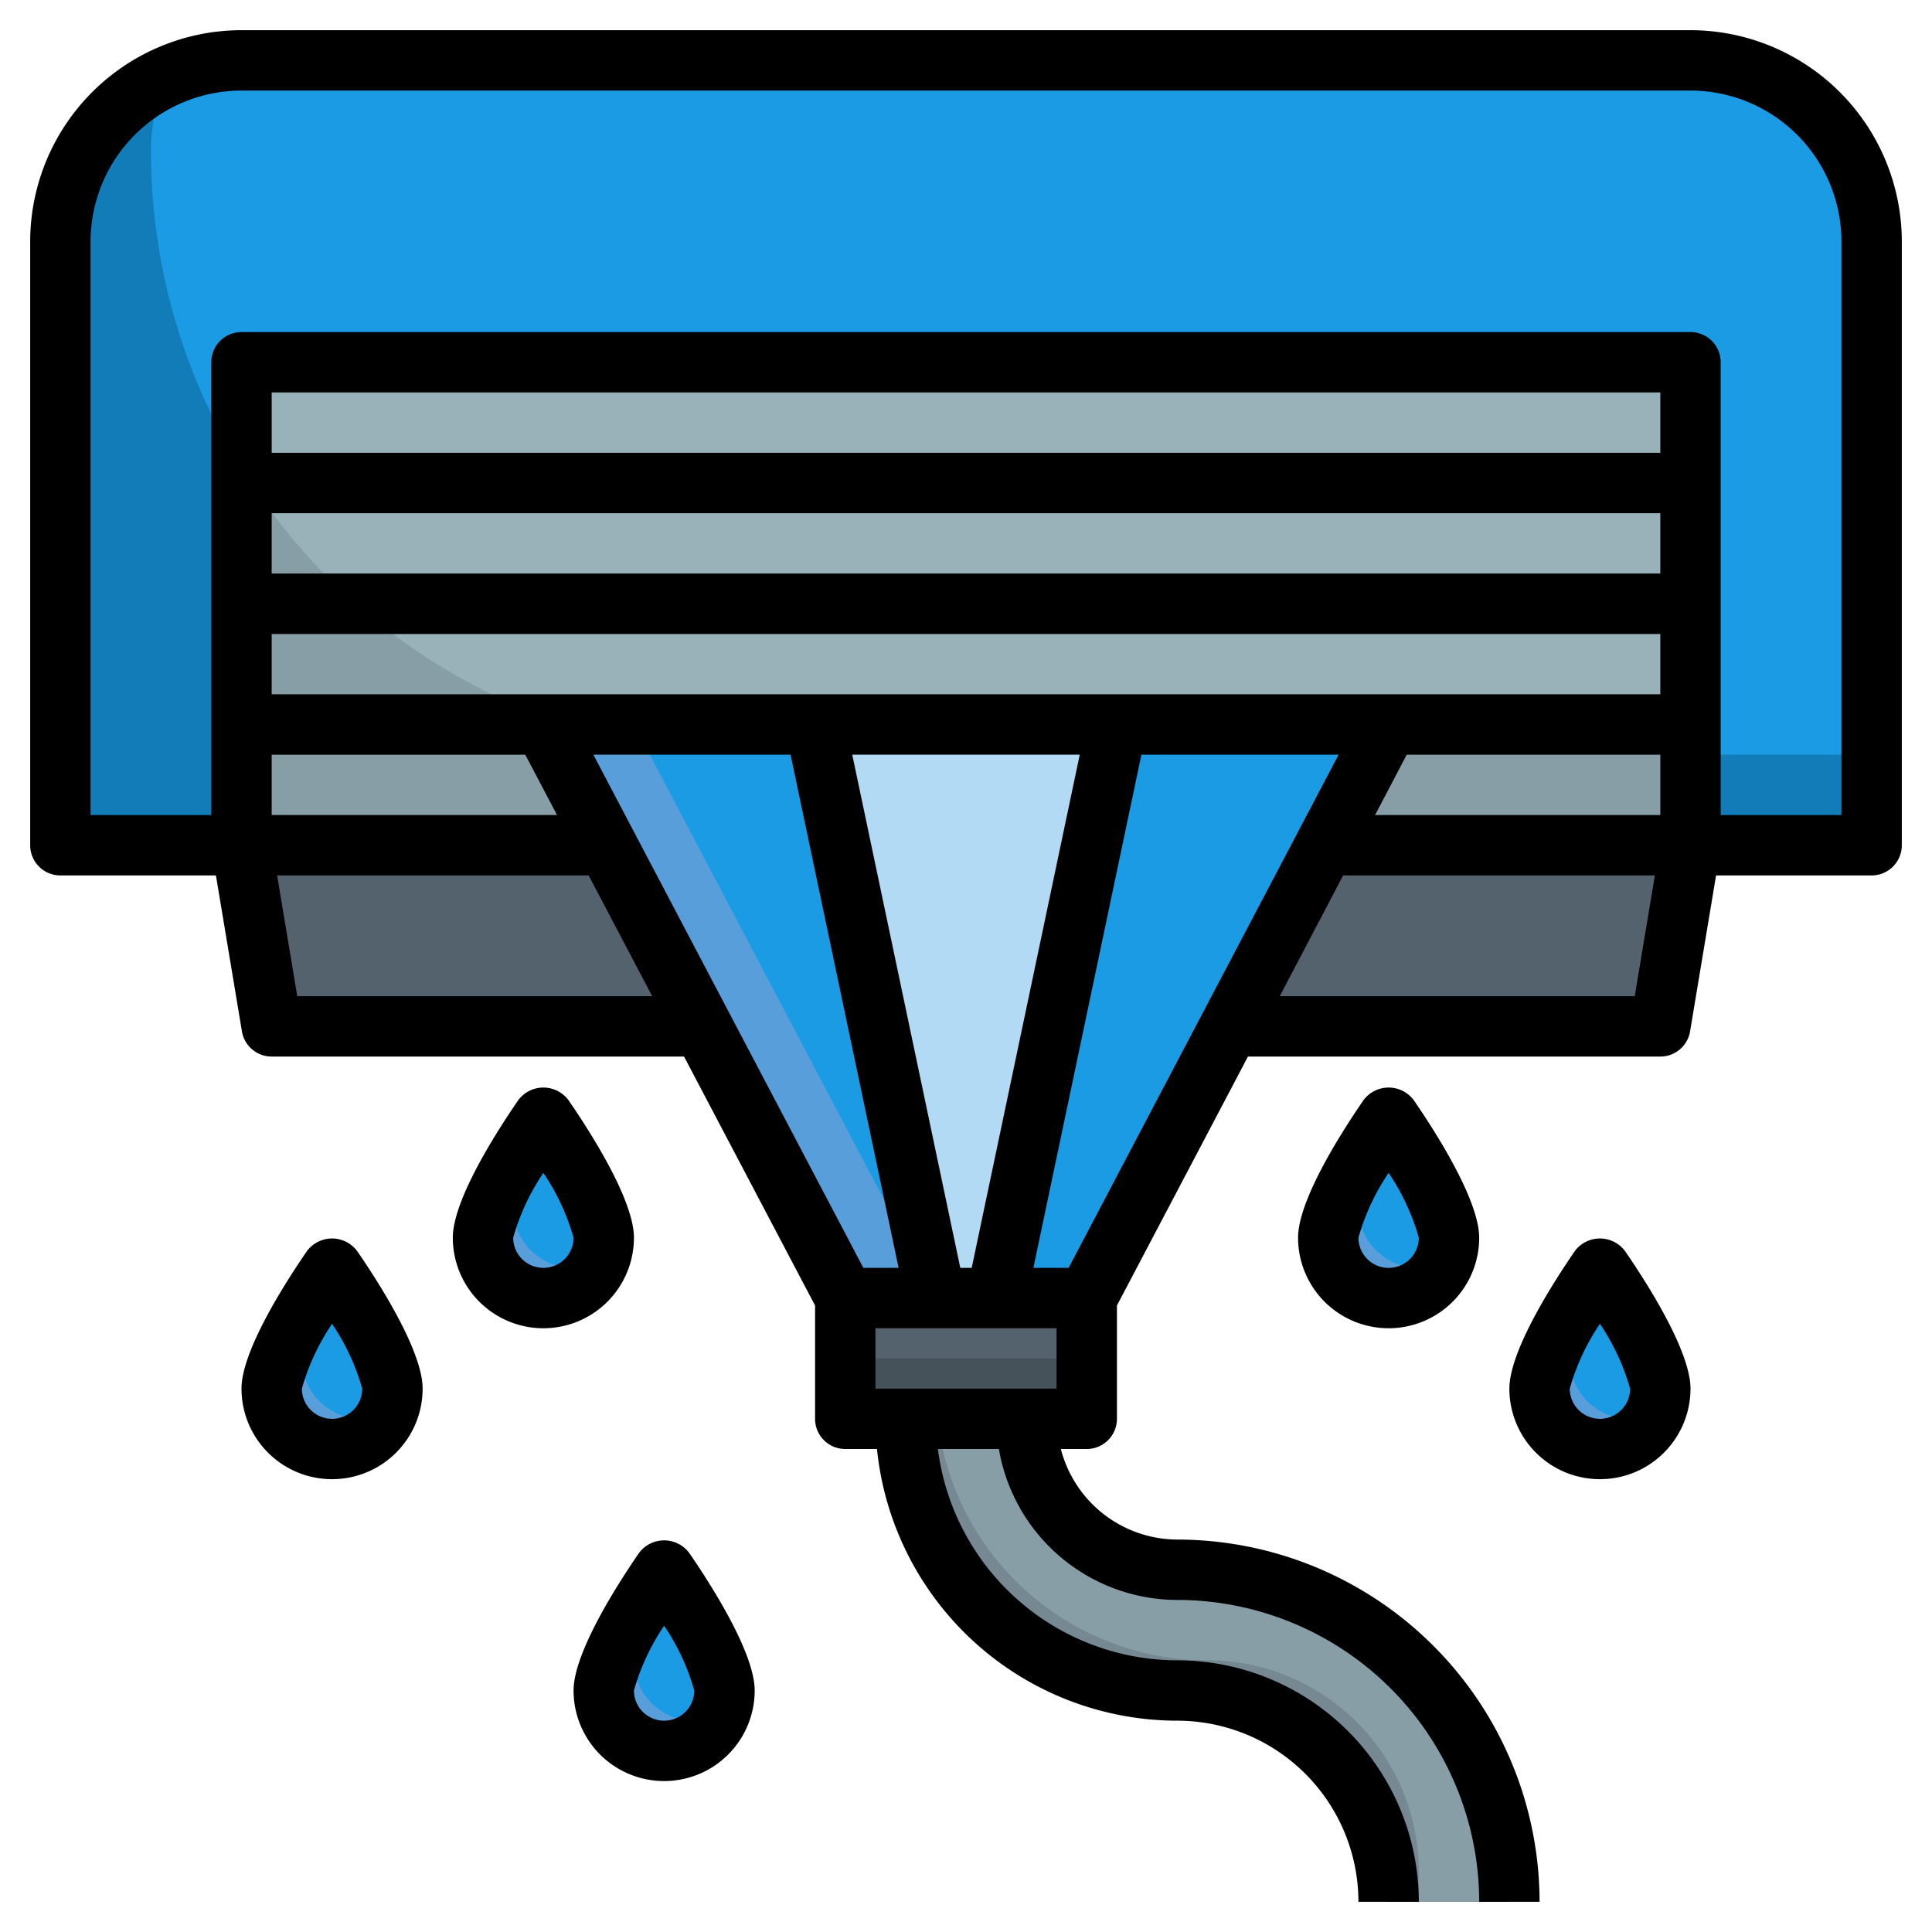 <svg xmlns="http://www.w3.org/2000/svg" version="1.1" xmlns:xlink="http://www.w3.org/1999/xlink" xmlns:svgjs="http://svgjs.com/svgjs" width="512" height="512" x="0" y="0" viewBox="0 0 64 64" style="enable-background:new 0 0 512 512" xml:space="preserve" class=""><g><g xmlns="http://www.w3.org/2000/svg" id="Layer_4" data-name="Layer 4"><path d="m18.105 28h-16.105v-20a6 6 0 0 1 6-6h48a6 6 0 0 1 6 6v20h-20.1" fill="#117cb8" data-original="#3665a6" class=""></path><path d="m62 25v-17a6 6 0 0 0 -6-6h-48a5.974 5.974 0 0 0 -2.466.534 5.974 5.974 0 0 0 -.534 2.466 20 20 0 0 0 20 20z" fill="#1a9be3" data-original="#4d81bd" class=""></path><path d="m8 12h48v16h-48z" fill="#889ea6" data-original="#889ea6"></path><path d="m56 12h-48v3.5a19.968 19.968 0 0 0 17 9.5h31z" fill="#99b1b8" data-original="#99b1b8" class=""></path><path d="m56 28-1 6h-46l-1-6z" fill="#53626c" data-original="#53626c" class=""></path><g fill="#677982"><path d="m8 15h48v2h-48z" fill="#677982" data-original="#677982"></path><path d="m8 19h48v2h-48z" fill="#677982" data-original="#677982"></path><path d="m8 23h48v2h-48z" fill="#677982" data-original="#677982"></path></g><path d="m13 46c0-1.1-2-4-2-4s-2 2.9-2 4a2 2 0 0 0 4 0z" fill="#589edb" data-original="#589edb" class=""></path><path d="m46 24-10 19h-8l-10-19z" fill="#589edb" data-original="#589edb" class=""></path><path d="m21 24 10 19h5l10-19z" fill="#1a9be3" data-original="#6bbae9" class=""></path><path d="m37 24-4 19h-2l-4-19z" fill="#b3daf4" data-original="#b3daf4"></path><path d="m50 63a11 11 0 0 0 -11-11 5 5 0 0 1 -5-5h-4a9 9 0 0 0 9 9 7 7 0 0 1 7 7z" fill="#768891" data-original="#768891"></path><path d="m28 43h8v4h-8z" fill="#45525a" data-original="#45525a" class=""></path><path d="m28 43h8v2h-8z" fill="#53626c" data-original="#53626c" class=""></path><path d="m39 52a5 5 0 0 1 -5-5h-2.941a9 9 0 0 0 8.941 8 7 7 0 0 1 7 7v1h3a11 11 0 0 0 -11-11z" fill="#889ea6" data-original="#889ea6"></path><path d="m10 45a1.992 1.992 0 0 0 2.82 1.82 1.99 1.99 0 0 0 .18-.82c0-.9-1.321-2.978-1.816-3.726a7.55 7.55 0 0 0 -1.184 2.726z" fill="#1a9be3" data-original="#6bbae9" class=""></path><path d="m20 41c0-1.1-2-4-2-4s-2 2.9-2 4a2 2 0 0 0 4 0z" fill="#589edb" data-original="#589edb" class=""></path><path d="m17 40a1.992 1.992 0 0 0 2.82 1.82 1.99 1.99 0 0 0 .18-.82c0-.9-1.321-2.978-1.816-3.726a7.55 7.55 0 0 0 -1.184 2.726z" fill="#1a9be3" data-original="#6bbae9" class=""></path><path d="m24 56c0-1.1-2-4-2-4s-2 2.9-2 4a2 2 0 0 0 4 0z" fill="#589edb" data-original="#589edb" class=""></path><path d="m21 55a1.992 1.992 0 0 0 2.82 1.82 1.99 1.99 0 0 0 .18-.82c0-.9-1.321-2.978-1.816-3.726a7.55 7.55 0 0 0 -1.184 2.726z" fill="#1a9be3" data-original="#6bbae9" class=""></path><path d="m55 46c0-1.1-2-4-2-4s-2 2.9-2 4a2 2 0 0 0 4 0z" fill="#589edb" data-original="#589edb" class=""></path><path d="m52 45a1.992 1.992 0 0 0 2.82 1.82 1.99 1.99 0 0 0 .18-.82c0-.9-1.321-2.978-1.816-3.726a7.55 7.55 0 0 0 -1.184 2.726z" fill="#1a9be3" data-original="#6bbae9" class=""></path><path d="m48 41c0-1.1-2-4-2-4s-2 2.9-2 4a2 2 0 0 0 4 0z" fill="#589edb" data-original="#589edb" class=""></path><path d="m45 40a1.992 1.992 0 0 0 2.82 1.82 1.99 1.99 0 0 0 .18-.82c0-.9-1.321-2.978-1.816-3.726a7.55 7.55 0 0 0 -1.184 2.726z" fill="#1a9be3" data-original="#6bbae9" class=""></path><path d="m22 59a3 3 0 0 0 3-3c0-1.278-1.522-3.621-2.177-4.568a1.038 1.038 0 0 0 -1.646 0c-.655.947-2.177 3.29-2.177 4.568a3 3 0 0 0 3 3zm0-5.146a7.457 7.457 0 0 1 1 2.146 1 1 0 0 1 -2 0 7.457 7.457 0 0 1 1-2.146z" fill="#000000" data-original="#000000" class=""></path><path d="m56 1h-48a7.008 7.008 0 0 0 -7 7v20a1 1 0 0 0 1 1h5.153l.861 5.165a1 1 0 0 0 .986.835h13.66l4.34 8.247v3.753a1 1 0 0 0 1 1h1.051a10.013 10.013 0 0 0 9.949 9 6.006 6.006 0 0 1 6 6h2a8.009 8.009 0 0 0 -8-8 8.008 8.008 0 0 1 -7.931-7h2.021a6.006 6.006 0 0 0 5.91 5 10.011 10.011 0 0 1 10 10h2a12.013 12.013 0 0 0 -12-12 4 4 0 0 1 -3.858-3h.858a1 1 0 0 0 1-1v-3.753l4.34-8.247h13.66a1 1 0 0 0 .986-.835l.861-5.165h5.153a1 1 0 0 0 1-1v-20a7.008 7.008 0 0 0 -7-7zm-10.449 26 1.049-2h8.4v2zm-10.151 15h-1.168l3.579-17h6.533zm-15.744-17h6.533l3.579 17h-1.168zm12.155 17-3.579-17h7.536l-3.579 17zm-2.811 2h6v2h-6zm26-29h-46v-2h46zm-46 2h46v2h-46zm0 4h46v2h-46zm0 4h8.4l1.053 2h-9.453zm.847 8-.667-4h10.32l2.105 4zm44.306 0h-11.76l2.1-4h10.327zm6.847-6h-4v-15a1 1 0 0 0 -1-1h-48a1 1 0 0 0 -1 1v15h-4v-19a5.006 5.006 0 0 1 5-5h48a5.006 5.006 0 0 1 5 5z" fill="#000000" data-original="#000000" class=""></path><path d="m10.177 41.432c-.655.947-2.177 3.29-2.177 4.568a3 3 0 0 0 6 0c0-1.278-1.522-3.621-2.177-4.568a1.038 1.038 0 0 0 -1.646 0zm.823 5.568a1 1 0 0 1 -1-1 7.457 7.457 0 0 1 1-2.147 7.457 7.457 0 0 1 1 2.147 1 1 0 0 1 -1 1z" fill="#000000" data-original="#000000" class=""></path><path d="m17.177 36.432c-.655.947-2.177 3.29-2.177 4.568a3 3 0 0 0 6 0c0-1.278-1.522-3.621-2.177-4.568a1.038 1.038 0 0 0 -1.646 0zm.823 5.568a1 1 0 0 1 -1-1 7.457 7.457 0 0 1 1-2.147 7.457 7.457 0 0 1 1 2.147 1 1 0 0 1 -1 1z" fill="#000000" data-original="#000000" class=""></path><path d="m45.177 36.432c-.655.947-2.177 3.29-2.177 4.568a3 3 0 0 0 6 0c0-1.278-1.522-3.621-2.177-4.568a1.038 1.038 0 0 0 -1.646 0zm1.823 4.568a1 1 0 0 1 -2 0 7.457 7.457 0 0 1 1-2.147 7.457 7.457 0 0 1 1 2.147z" fill="#000000" data-original="#000000" class=""></path><path d="m53.823 41.432a1.038 1.038 0 0 0 -1.646 0c-.655.947-2.177 3.29-2.177 4.568a3 3 0 0 0 6 0c0-1.278-1.522-3.621-2.177-4.568zm-.823 5.568a1 1 0 0 1 -1-1 7.457 7.457 0 0 1 1-2.147 7.457 7.457 0 0 1 1 2.147 1 1 0 0 1 -1 1z" fill="#000000" data-original="#000000" class=""></path></g></g></svg>